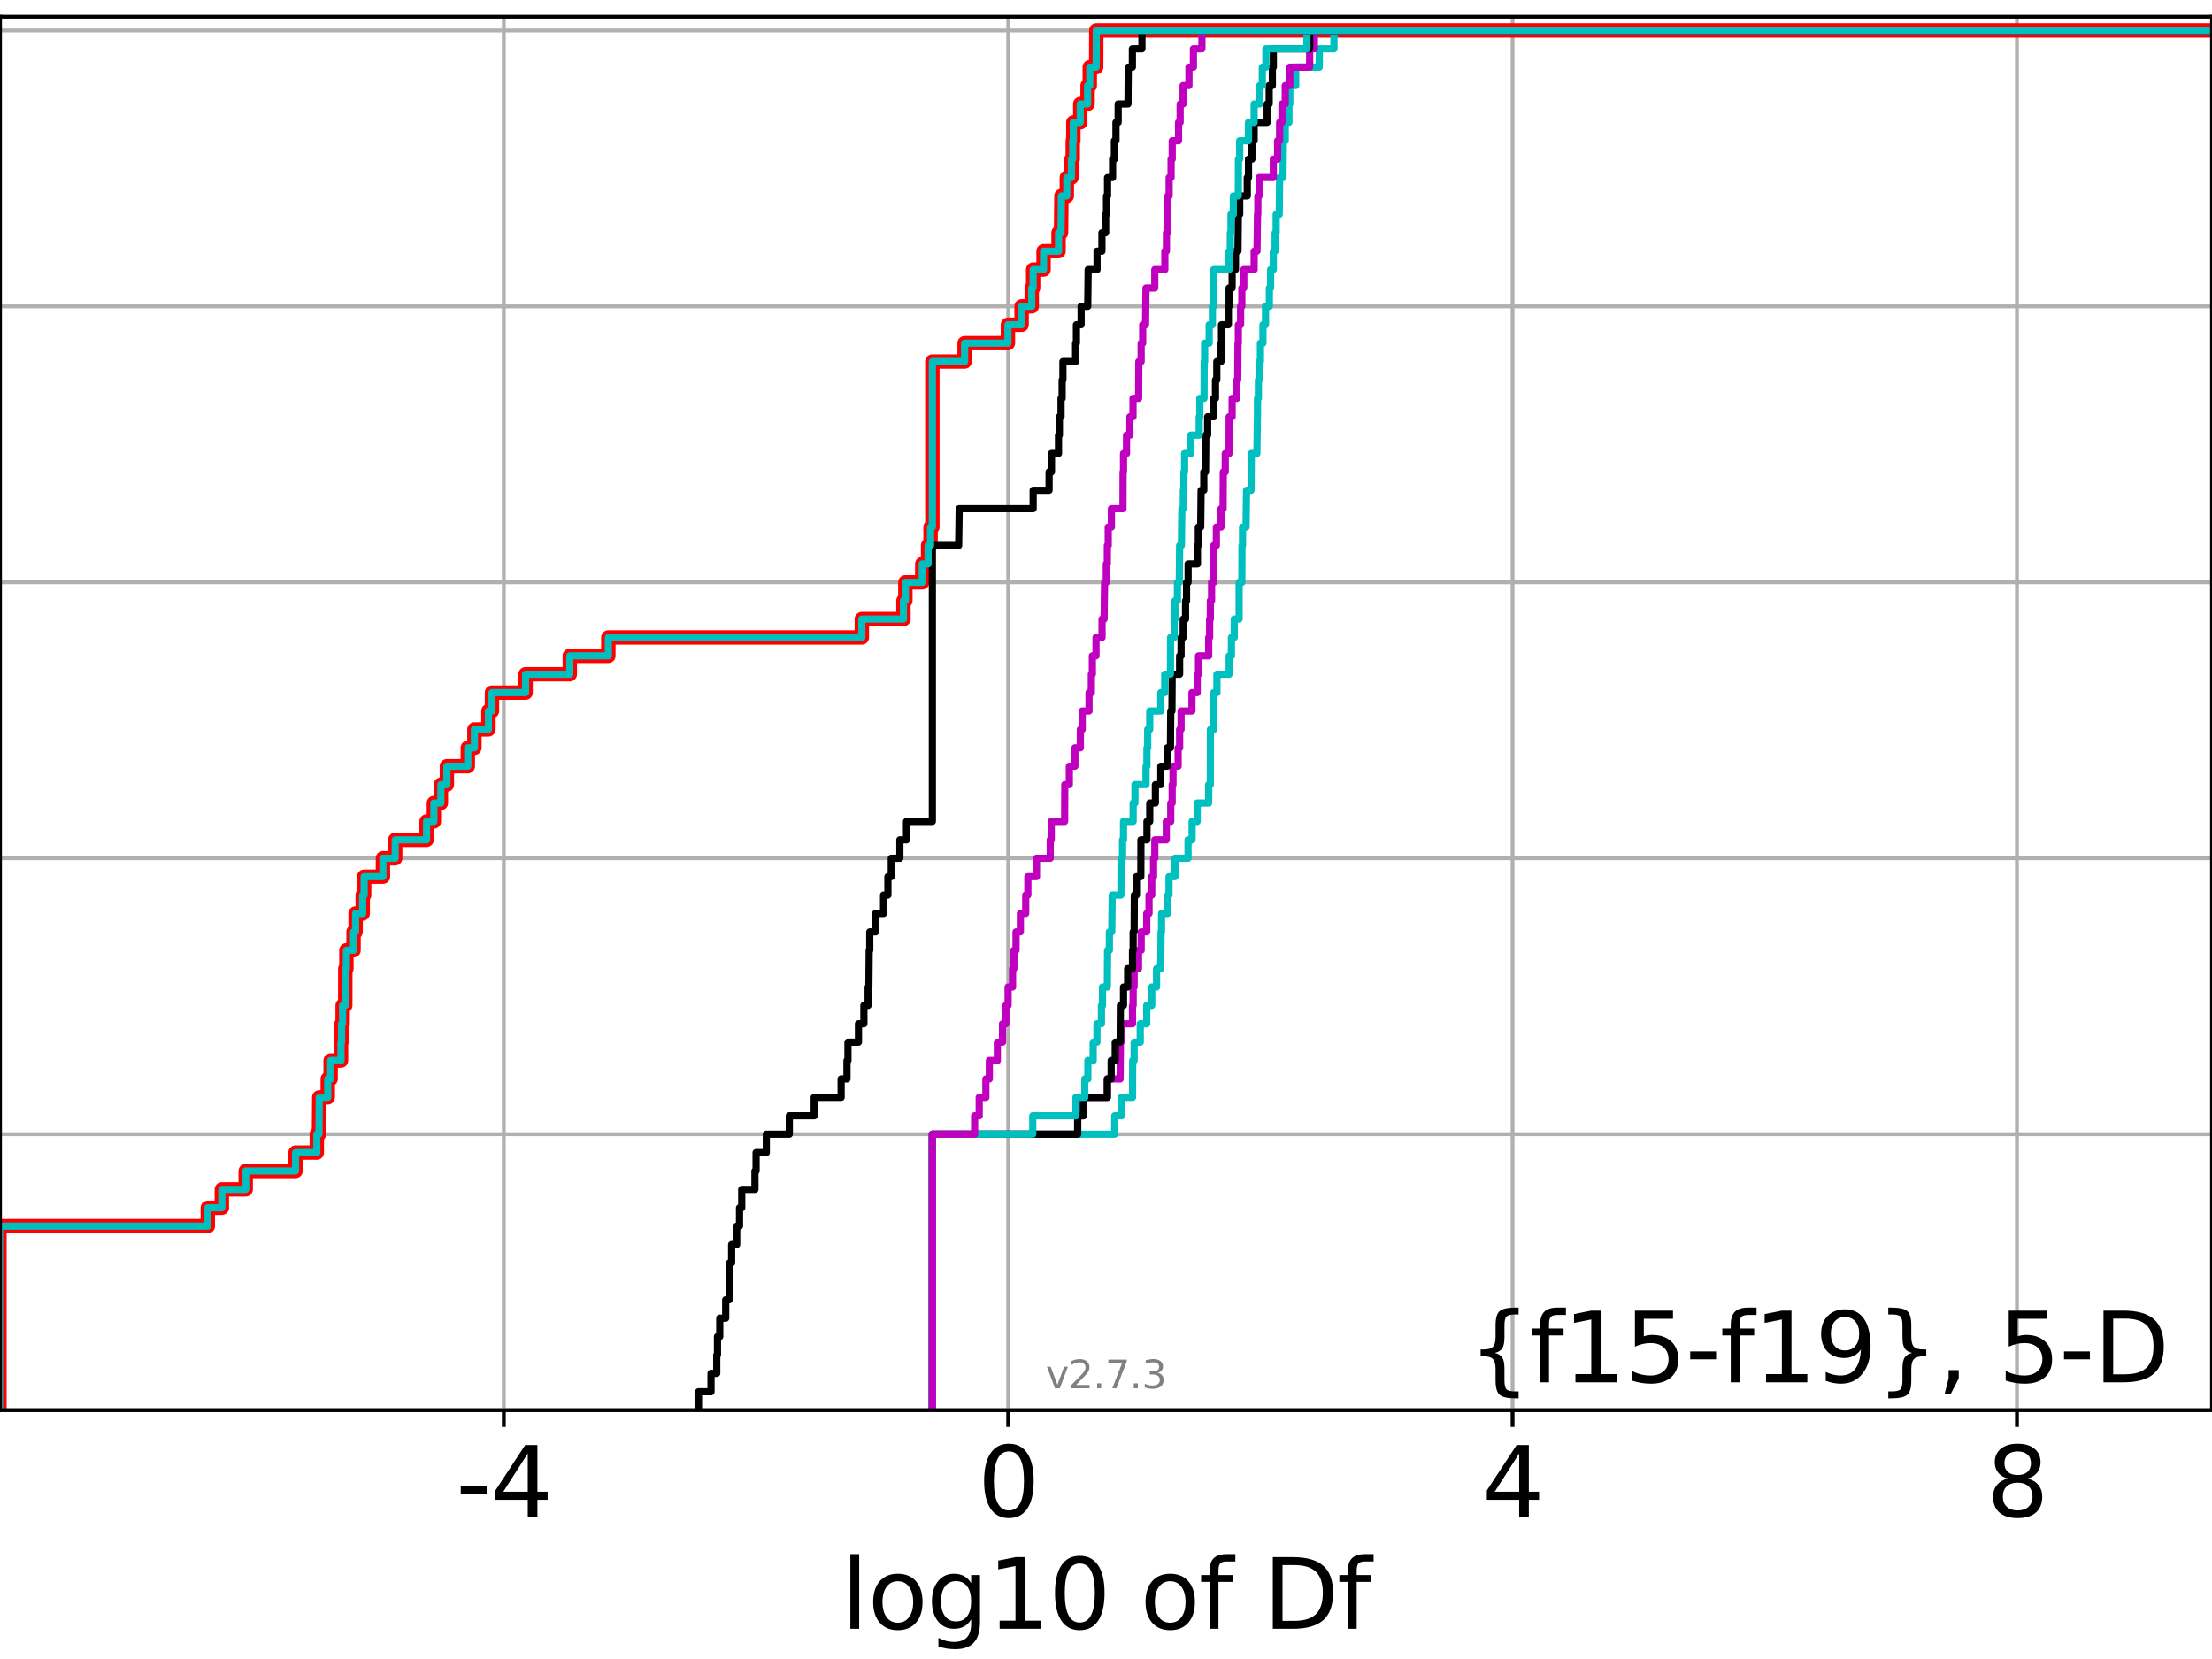 <?xml version="1.0" encoding="utf-8" standalone="no"?>
<!DOCTYPE svg PUBLIC "-//W3C//DTD SVG 1.1//EN"
  "http://www.w3.org/Graphics/SVG/1.1/DTD/svg11.dtd">
<svg xmlns:xlink="http://www.w3.org/1999/xlink" width="460.8pt" height="345.6pt" viewBox="0 0 460.8 345.6" xmlns="http://www.w3.org/2000/svg" version="1.1">
 <defs>
  <style type="text/css">*{stroke-linejoin: round; stroke-linecap: butt}</style>
 </defs>
 <g id="figure_1">
  <g id="patch_1">
   <path d="M 0 345.6 
L 460.8 345.6 
L 460.8 0 
L 0 0 
z
" style="fill: #ffffff"/>
  </g>
  <g id="axes_1">
   <g id="patch_2">
    <path d="M 0 293.76 
L 460.8 293.76 
L 460.8 3.456 
L 0 3.456 
z
" style="fill: #ffffff"/>
   </g>
   <g id="matplotlib.axis_1">
    <g id="xtick_1">
     <g id="line2d_1">
      <path d="M 104.957 293.76 
L 104.957 3.456 
" clip-path="url(#p72f7a9ac94)" style="fill: none; stroke: #b0b0b0; stroke-width: 0.8; stroke-linecap: square"/>
     </g>
     <g id="line2d_2">
      <defs>
       <path id="mafc6d2a5f9" d="M 0 0 
L 0 3.5 
" style="stroke: #000000; stroke-width: 0.8"/>
      </defs>
      <g>
       <use xlink:href="#mafc6d2a5f9" x="104.957" y="293.76" style="stroke: #000000; stroke-width: 0.8"/>
      </g>
     </g>
     <g id="text_1">
      <!-- -4 -->
      <g transform="translate(94.986 315.957) scale(0.2 -0.2)">
       <defs>
        <path id="DejaVuSans-2d" d="M 313 2009 
L 1997 2009 
L 1997 1497 
L 313 1497 
L 313 2009 
z
" transform="scale(0.016)"/>
        <path id="DejaVuSans-34" d="M 2419 4116 
L 825 1625 
L 2419 1625 
L 2419 4116 
z
M 2253 4666 
L 3047 4666 
L 3047 1625 
L 3713 1625 
L 3713 1100 
L 3047 1100 
L 3047 0 
L 2419 0 
L 2419 1100 
L 313 1100 
L 313 1709 
L 2253 4666 
z
" transform="scale(0.016)"/>
       </defs>
       <use xlink:href="#DejaVuSans-2d"/>
       <use xlink:href="#DejaVuSans-34" transform="translate(36.084 0)"/>
      </g>
     </g>
    </g>
    <g id="xtick_2">
     <g id="line2d_3">
      <path d="M 210.027 293.76 
L 210.027 3.456 
" clip-path="url(#p72f7a9ac94)" style="fill: none; stroke: #b0b0b0; stroke-width: 0.8; stroke-linecap: square"/>
     </g>
     <g id="line2d_4">
      <g>
       <use xlink:href="#mafc6d2a5f9" x="210.027" y="293.76" style="stroke: #000000; stroke-width: 0.8"/>
      </g>
     </g>
     <g id="text_2">
      <!-- 0 -->
      <g transform="translate(203.664 315.957) scale(0.2 -0.2)">
       <defs>
        <path id="DejaVuSans-30" d="M 2034 4250 
Q 1547 4250 1301 3770 
Q 1056 3291 1056 2328 
Q 1056 1369 1301 889 
Q 1547 409 2034 409 
Q 2525 409 2770 889 
Q 3016 1369 3016 2328 
Q 3016 3291 2770 3770 
Q 2525 4250 2034 4250 
z
M 2034 4750 
Q 2819 4750 3233 4129 
Q 3647 3509 3647 2328 
Q 3647 1150 3233 529 
Q 2819 -91 2034 -91 
Q 1250 -91 836 529 
Q 422 1150 422 2328 
Q 422 3509 836 4129 
Q 1250 4750 2034 4750 
z
" transform="scale(0.016)"/>
       </defs>
       <use xlink:href="#DejaVuSans-30"/>
      </g>
     </g>
    </g>
    <g id="xtick_3">
     <g id="line2d_5">
      <path d="M 315.097 293.76 
L 315.097 3.456 
" clip-path="url(#p72f7a9ac94)" style="fill: none; stroke: #b0b0b0; stroke-width: 0.8; stroke-linecap: square"/>
     </g>
     <g id="line2d_6">
      <g>
       <use xlink:href="#mafc6d2a5f9" x="315.097" y="293.76" style="stroke: #000000; stroke-width: 0.8"/>
      </g>
     </g>
     <g id="text_3">
      <!-- 4 -->
      <g transform="translate(308.734 315.957) scale(0.2 -0.2)">
       <use xlink:href="#DejaVuSans-34"/>
      </g>
     </g>
    </g>
    <g id="xtick_4">
     <g id="line2d_7">
      <path d="M 420.167 293.76 
L 420.167 3.456 
" clip-path="url(#p72f7a9ac94)" style="fill: none; stroke: #b0b0b0; stroke-width: 0.8; stroke-linecap: square"/>
     </g>
     <g id="line2d_8">
      <g>
       <use xlink:href="#mafc6d2a5f9" x="420.167" y="293.76" style="stroke: #000000; stroke-width: 0.8"/>
      </g>
     </g>
     <g id="text_4">
      <!-- 8 -->
      <g transform="translate(413.804 315.957) scale(0.2 -0.2)">
       <defs>
        <path id="DejaVuSans-38" d="M 2034 2216 
Q 1584 2216 1326 1975 
Q 1069 1734 1069 1313 
Q 1069 891 1326 650 
Q 1584 409 2034 409 
Q 2484 409 2743 651 
Q 3003 894 3003 1313 
Q 3003 1734 2745 1975 
Q 2488 2216 2034 2216 
z
M 1403 2484 
Q 997 2584 770 2862 
Q 544 3141 544 3541 
Q 544 4100 942 4425 
Q 1341 4750 2034 4750 
Q 2731 4750 3128 4425 
Q 3525 4100 3525 3541 
Q 3525 3141 3298 2862 
Q 3072 2584 2669 2484 
Q 3125 2378 3379 2068 
Q 3634 1759 3634 1313 
Q 3634 634 3220 271 
Q 2806 -91 2034 -91 
Q 1263 -91 848 271 
Q 434 634 434 1313 
Q 434 1759 690 2068 
Q 947 2378 1403 2484 
z
M 1172 3481 
Q 1172 3119 1398 2916 
Q 1625 2713 2034 2713 
Q 2441 2713 2670 2916 
Q 2900 3119 2900 3481 
Q 2900 3844 2670 4047 
Q 2441 4250 2034 4250 
Q 1625 4250 1398 4047 
Q 1172 3844 1172 3481 
z
" transform="scale(0.016)"/>
       </defs>
       <use xlink:href="#DejaVuSans-38"/>
      </g>
     </g>
    </g>
    <g id="text_5">
     <!-- log10 of Df -->
     <g transform="translate(175.214 339.313) scale(0.2 -0.2)">
      <defs>
       <path id="DejaVuSans-6c" d="M 603 4863 
L 1178 4863 
L 1178 0 
L 603 0 
L 603 4863 
z
" transform="scale(0.016)"/>
       <path id="DejaVuSans-6f" d="M 1959 3097 
Q 1497 3097 1228 2736 
Q 959 2375 959 1747 
Q 959 1119 1226 758 
Q 1494 397 1959 397 
Q 2419 397 2687 759 
Q 2956 1122 2956 1747 
Q 2956 2369 2687 2733 
Q 2419 3097 1959 3097 
z
M 1959 3584 
Q 2709 3584 3137 3096 
Q 3566 2609 3566 1747 
Q 3566 888 3137 398 
Q 2709 -91 1959 -91 
Q 1206 -91 779 398 
Q 353 888 353 1747 
Q 353 2609 779 3096 
Q 1206 3584 1959 3584 
z
" transform="scale(0.016)"/>
       <path id="DejaVuSans-67" d="M 2906 1791 
Q 2906 2416 2648 2759 
Q 2391 3103 1925 3103 
Q 1463 3103 1205 2759 
Q 947 2416 947 1791 
Q 947 1169 1205 825 
Q 1463 481 1925 481 
Q 2391 481 2648 825 
Q 2906 1169 2906 1791 
z
M 3481 434 
Q 3481 -459 3084 -895 
Q 2688 -1331 1869 -1331 
Q 1566 -1331 1297 -1286 
Q 1028 -1241 775 -1147 
L 775 -588 
Q 1028 -725 1275 -790 
Q 1522 -856 1778 -856 
Q 2344 -856 2625 -561 
Q 2906 -266 2906 331 
L 2906 616 
Q 2728 306 2450 153 
Q 2172 0 1784 0 
Q 1141 0 747 490 
Q 353 981 353 1791 
Q 353 2603 747 3093 
Q 1141 3584 1784 3584 
Q 2172 3584 2450 3431 
Q 2728 3278 2906 2969 
L 2906 3500 
L 3481 3500 
L 3481 434 
z
" transform="scale(0.016)"/>
       <path id="DejaVuSans-31" d="M 794 531 
L 1825 531 
L 1825 4091 
L 703 3866 
L 703 4441 
L 1819 4666 
L 2450 4666 
L 2450 531 
L 3481 531 
L 3481 0 
L 794 0 
L 794 531 
z
" transform="scale(0.016)"/>
       <path id="DejaVuSans-20" transform="scale(0.016)"/>
       <path id="DejaVuSans-66" d="M 2375 4863 
L 2375 4384 
L 1825 4384 
Q 1516 4384 1395 4259 
Q 1275 4134 1275 3809 
L 1275 3500 
L 2222 3500 
L 2222 3053 
L 1275 3053 
L 1275 0 
L 697 0 
L 697 3053 
L 147 3053 
L 147 3500 
L 697 3500 
L 697 3744 
Q 697 4328 969 4595 
Q 1241 4863 1831 4863 
L 2375 4863 
z
" transform="scale(0.016)"/>
       <path id="DejaVuSans-44" d="M 1259 4147 
L 1259 519 
L 2022 519 
Q 2988 519 3436 956 
Q 3884 1394 3884 2338 
Q 3884 3275 3436 3711 
Q 2988 4147 2022 4147 
L 1259 4147 
z
M 628 4666 
L 1925 4666 
Q 3281 4666 3915 4102 
Q 4550 3538 4550 2338 
Q 4550 1131 3912 565 
Q 3275 0 1925 0 
L 628 0 
L 628 4666 
z
" transform="scale(0.016)"/>
      </defs>
      <use xlink:href="#DejaVuSans-6c"/>
      <use xlink:href="#DejaVuSans-6f" transform="translate(27.783 0)"/>
      <use xlink:href="#DejaVuSans-67" transform="translate(88.965 0)"/>
      <use xlink:href="#DejaVuSans-31" transform="translate(152.441 0)"/>
      <use xlink:href="#DejaVuSans-30" transform="translate(216.064 0)"/>
      <use xlink:href="#DejaVuSans-20" transform="translate(279.688 0)"/>
      <use xlink:href="#DejaVuSans-6f" transform="translate(311.475 0)"/>
      <use xlink:href="#DejaVuSans-66" transform="translate(372.656 0)"/>
      <use xlink:href="#DejaVuSans-20" transform="translate(407.861 0)"/>
      <use xlink:href="#DejaVuSans-44" transform="translate(439.648 0)"/>
      <use xlink:href="#DejaVuSans-66" transform="translate(516.65 0)"/>
     </g>
    </g>
   </g>
   <g id="matplotlib.axis_2">
    <g id="ytick_1">
     <g id="line2d_9">
      <path d="M 0 293.76 
L 460.8 293.76 
" clip-path="url(#p72f7a9ac94)" style="fill: none; stroke: #b0b0b0; stroke-width: 0.8; stroke-linecap: square"/>
     </g>
     <g id="line2d_10">
      <defs>
       <path id="m5c1b2f1cfc" d="M 0 0 
L -3.5 0 
" style="stroke: #000000; stroke-width: 0.8"/>
      </defs>
      <g>
       <use xlink:href="#m5c1b2f1cfc" x="0" y="293.76" style="stroke: #000000; stroke-width: 0.8"/>
      </g>
     </g>
    </g>
    <g id="ytick_2">
     <g id="line2d_11">
      <path d="M 0 236.274 
L 460.8 236.274 
" clip-path="url(#p72f7a9ac94)" style="fill: none; stroke: #b0b0b0; stroke-width: 0.8; stroke-linecap: square"/>
     </g>
     <g id="line2d_12">
      <g>
       <use xlink:href="#m5c1b2f1cfc" x="0" y="236.274" style="stroke: #000000; stroke-width: 0.8"/>
      </g>
     </g>
    </g>
    <g id="ytick_3">
     <g id="line2d_13">
      <path d="M 0 178.788 
L 460.8 178.788 
" clip-path="url(#p72f7a9ac94)" style="fill: none; stroke: #b0b0b0; stroke-width: 0.8; stroke-linecap: square"/>
     </g>
     <g id="line2d_14">
      <g>
       <use xlink:href="#m5c1b2f1cfc" x="0" y="178.788" style="stroke: #000000; stroke-width: 0.8"/>
      </g>
     </g>
    </g>
    <g id="ytick_4">
     <g id="line2d_15">
      <path d="M 0 121.302 
L 460.8 121.302 
" clip-path="url(#p72f7a9ac94)" style="fill: none; stroke: #b0b0b0; stroke-width: 0.8; stroke-linecap: square"/>
     </g>
     <g id="line2d_16">
      <g>
       <use xlink:href="#m5c1b2f1cfc" x="0" y="121.302" style="stroke: #000000; stroke-width: 0.8"/>
      </g>
     </g>
    </g>
    <g id="ytick_5">
     <g id="line2d_17">
      <path d="M 0 63.816 
L 460.8 63.816 
" clip-path="url(#p72f7a9ac94)" style="fill: none; stroke: #b0b0b0; stroke-width: 0.8; stroke-linecap: square"/>
     </g>
     <g id="line2d_18">
      <g>
       <use xlink:href="#m5c1b2f1cfc" x="0" y="63.816" style="stroke: #000000; stroke-width: 0.8"/>
      </g>
     </g>
    </g>
    <g id="ytick_6">
     <g id="line2d_19">
      <path d="M 0 6.33 
L 460.8 6.33 
" clip-path="url(#p72f7a9ac94)" style="fill: none; stroke: #b0b0b0; stroke-width: 0.8; stroke-linecap: square"/>
     </g>
     <g id="line2d_20">
      <g>
       <use xlink:href="#m5c1b2f1cfc" x="0" y="6.33" style="stroke: #000000; stroke-width: 0.8"/>
      </g>
     </g>
    </g>
   </g>
   <g id="line2d_21">
    <path d="M -0.114 293.76 
L -0.114 255.436 
L 43.288 255.436 
L 43.288 251.604 
L 46.216 251.604 
L 46.216 247.771 
L 51.184 247.771 
L 51.184 243.939 
L 61.568 243.939 
L 61.568 240.106 
L 65.992 240.106 
L 65.992 236.274 
L 66.447 236.274 
L 66.508 228.609 
L 68.277 228.609 
L 68.277 224.777 
L 68.879 224.777 
L 68.879 220.944 
L 71.04 220.944 
L 71.04 217.112 
L 71.152 217.112 
L 71.152 213.28 
L 71.378 213.28 
L 71.378 209.447 
L 71.926 209.447 
L 71.938 201.782 
L 72.163 201.782 
L 72.163 197.95 
L 73.652 197.95 
L 73.652 194.118 
L 74.081 194.118 
L 74.081 190.285 
L 75.561 190.285 
L 75.561 186.453 
L 75.863 186.453 
L 75.863 182.621 
L 79.774 182.621 
L 79.774 178.788 
L 82.331 178.788 
L 82.331 174.956 
L 88.865 174.956 
L 88.865 171.123 
L 90.386 171.123 
L 90.386 167.291 
L 91.85 167.291 
L 91.85 163.459 
L 93.094 163.459 
L 93.094 159.626 
L 97.453 159.626 
L 97.453 155.794 
L 98.831 155.794 
L 98.831 151.961 
L 101.749 151.961 
L 101.749 148.129 
L 102.486 148.129 
L 102.486 144.297 
L 109.487 144.297 
L 109.487 140.464 
L 118.699 140.464 
L 118.699 136.632 
L 126.729 136.632 
L 126.729 132.799 
L 179.535 132.799 
L 179.535 128.967 
L 188.205 128.967 
L 188.205 125.135 
L 188.609 125.135 
L 188.609 121.302 
L 192.125 121.302 
L 192.125 117.47 
L 193.336 117.47 
L 193.336 113.637 
L 193.852 113.637 
L 193.852 109.805 
L 194.229 109.805 
L 194.229 75.313 
L 200.945 75.313 
L 200.945 71.481 
L 209.969 71.481 
L 209.969 67.649 
L 212.821 67.649 
L 212.821 63.816 
L 214.93 63.816 
L 214.93 59.984 
L 215.226 59.984 
L 215.226 56.151 
L 217.396 56.151 
L 217.396 52.319 
L 220.516 52.319 
L 220.516 48.487 
L 221.036 48.487 
L 221.117 40.822 
L 222.239 40.822 
L 222.239 36.989 
L 223.211 36.989 
L 223.211 33.157 
L 223.473 33.157 
L 223.473 29.325 
L 223.596 29.325 
L 223.596 25.492 
L 225.037 25.492 
L 225.037 21.66 
L 226.567 21.66 
L 226.567 17.827 
L 227.02 17.827 
L 227.02 13.995 
L 228.356 13.995 
L 228.381 6.33 
L 228.381 6.33 
L 460.8 6.33 
L 460.8 6.33 
" clip-path="url(#p72f7a9ac94)" style="fill: none; stroke: #ff0000; stroke-width: 3; stroke-linecap: square"/>
   </g>
   <g id="line2d_22">
    <path d="M 194.229 293.76 
L 194.229 236.274 
L 232.216 236.274 
L 232.216 232.442 
L 233.618 232.442 
L 233.618 228.609 
L 235.923 228.609 
L 235.962 220.944 
L 236.261 220.944 
L 236.261 217.112 
L 237.534 217.112 
L 237.534 213.28 
L 238.888 213.28 
L 238.888 209.447 
L 239.932 209.447 
L 239.932 205.615 
L 240.932 205.615 
L 240.932 201.782 
L 241.787 201.782 
L 241.876 194.118 
L 241.973 194.118 
L 241.973 190.285 
L 243.264 190.285 
L 243.264 186.453 
L 243.524 186.453 
L 243.524 182.621 
L 244.771 182.621 
L 244.771 178.788 
L 247.492 178.788 
L 247.492 174.956 
L 248.336 174.956 
L 248.336 171.123 
L 249.4 171.123 
L 249.4 167.291 
L 251.793 167.291 
L 251.793 163.459 
L 252.139 163.459 
L 252.155 151.961 
L 252.845 151.961 
L 252.853 144.297 
L 253.508 144.297 
L 253.508 140.464 
L 256.056 140.464 
L 256.056 136.632 
L 256.532 136.632 
L 256.532 132.799 
L 257.118 132.799 
L 257.118 128.967 
L 258.131 128.967 
L 258.134 121.302 
L 258.702 121.302 
L 258.727 113.637 
L 258.843 113.637 
L 258.843 109.805 
L 259.578 109.805 
L 259.677 102.14 
L 260.621 102.14 
L 260.679 94.475 
L 261.835 94.475 
L 261.94 86.811 
L 261.964 86.811 
L 261.964 82.978 
L 262.153 82.978 
L 262.153 79.146 
L 262.325 79.146 
L 262.325 75.313 
L 262.57 75.313 
L 262.57 71.481 
L 263.099 71.481 
L 263.099 67.649 
L 263.632 67.649 
L 263.632 63.816 
L 264.431 63.816 
L 264.431 59.984 
L 264.695 59.984 
L 264.695 56.151 
L 265.261 56.151 
L 265.261 52.319 
L 265.636 52.319 
L 265.636 48.487 
L 265.852 48.487 
L 265.852 44.654 
L 266.492 44.654 
L 266.573 36.989 
L 267.272 36.989 
L 267.342 29.325 
L 267.742 29.325 
L 267.742 25.492 
L 268.515 25.492 
L 268.515 21.66 
L 268.693 21.66 
L 268.693 17.827 
L 269.922 17.827 
L 269.922 13.995 
L 274.832 13.995 
L 274.832 10.163 
L 277.891 10.163 
L 277.891 6.33 
L 277.891 6.33 
L 460.8 6.33 
L 460.8 6.33 
" clip-path="url(#p72f7a9ac94)" style="fill: none; stroke: #00bfbf; stroke-width: 1.5; stroke-linecap: square"/>
   </g>
   <g id="line2d_23">
    <path d="M 194.229 293.76 
L 194.229 236.274 
L 224.501 236.274 
L 224.501 232.442 
L 225.671 232.442 
L 225.671 228.609 
L 230.677 228.609 
L 230.677 224.777 
L 233.344 224.777 
L 233.402 217.112 
L 233.554 217.112 
L 233.554 213.28 
L 235.923 213.28 
L 235.923 209.447 
L 236.057 209.447 
L 236.057 205.615 
L 236.261 205.615 
L 236.261 201.782 
L 237.172 201.782 
L 237.172 197.95 
L 237.726 197.95 
L 237.726 194.118 
L 238.888 194.118 
L 238.888 190.285 
L 239.363 190.285 
L 239.363 186.453 
L 239.932 186.453 
L 239.932 182.621 
L 240.305 182.621 
L 240.305 178.788 
L 240.565 178.788 
L 240.565 174.956 
L 242.96 174.956 
L 242.96 171.123 
L 243.886 171.123 
L 243.886 167.291 
L 244.184 167.291 
L 244.184 163.459 
L 244.355 163.459 
L 244.355 159.626 
L 245.423 159.626 
L 245.423 155.794 
L 245.736 155.794 
L 245.736 151.961 
L 246.038 151.961 
L 246.038 148.129 
L 248.302 148.129 
L 248.302 144.297 
L 249.4 144.297 
L 249.4 140.464 
L 249.676 140.464 
L 249.676 136.632 
L 251.793 136.632 
L 251.793 132.799 
L 251.987 132.799 
L 251.987 128.967 
L 252.139 128.967 
L 252.139 125.135 
L 252.396 125.135 
L 252.396 121.302 
L 252.845 121.302 
L 252.854 113.637 
L 253.393 113.637 
L 253.393 109.805 
L 254.355 109.805 
L 254.355 105.973 
L 254.796 105.973 
L 254.838 98.308 
L 255.245 98.308 
L 255.245 94.475 
L 256.041 94.475 
L 256.056 86.811 
L 256.678 86.811 
L 256.678 82.978 
L 257.66 82.978 
L 257.66 79.146 
L 257.841 79.146 
L 257.893 71.481 
L 257.968 71.481 
L 257.968 67.649 
L 258.441 67.649 
L 258.441 63.816 
L 258.702 63.816 
L 258.702 59.984 
L 259.109 59.984 
L 259.109 56.151 
L 261.265 56.151 
L 261.265 52.319 
L 261.865 52.319 
L 261.964 44.654 
L 262.033 44.654 
L 262.033 40.822 
L 262.301 40.822 
L 262.301 36.989 
L 265.261 36.989 
L 265.261 33.157 
L 266.152 33.157 
L 266.152 29.325 
L 266.573 29.325 
L 266.573 25.492 
L 267.062 25.492 
L 267.062 21.66 
L 267.742 21.66 
L 267.742 17.827 
L 268.693 17.827 
L 268.693 13.995 
L 272.825 13.995 
L 272.825 10.163 
L 273.807 10.163 
L 273.807 6.33 
L 273.807 6.33 
L 460.8 6.33 
L 460.8 6.33 
" clip-path="url(#p72f7a9ac94)" style="fill: none; stroke: #bf00bf; stroke-width: 1.5; stroke-linecap: square"/>
   </g>
   <g id="line2d_24">
    <path d="M 194.229 293.76 
L 194.229 236.274 
L 224.501 236.274 
L 224.501 232.442 
L 225.671 232.442 
L 225.671 228.609 
L 230.677 228.609 
L 230.677 224.777 
L 231.478 224.777 
L 231.478 220.944 
L 232.325 220.944 
L 232.325 217.112 
L 233.344 217.112 
L 233.402 209.447 
L 234.048 209.447 
L 234.048 205.615 
L 234.914 205.615 
L 234.914 201.782 
L 235.923 201.782 
L 235.923 197.95 
L 236.057 197.95 
L 236.057 194.118 
L 236.261 194.118 
L 236.304 186.453 
L 236.744 186.453 
L 236.744 182.621 
L 237.653 182.621 
L 237.678 174.956 
L 238.933 174.956 
L 238.933 171.123 
L 239.51 171.123 
L 239.51 167.291 
L 240.687 167.291 
L 240.687 163.459 
L 241.819 163.459 
L 241.819 159.626 
L 243.167 159.626 
L 243.167 155.794 
L 243.822 155.794 
L 243.886 148.129 
L 244.136 148.129 
L 244.184 140.464 
L 245.736 140.464 
L 245.736 136.632 
L 246.038 136.632 
L 246.038 132.799 
L 246.479 132.799 
L 246.479 128.967 
L 246.972 128.967 
L 246.972 125.135 
L 247.18 125.135 
L 247.18 121.302 
L 247.506 121.302 
L 247.506 117.47 
L 249.45 117.47 
L 249.45 113.637 
L 249.633 113.637 
L 249.633 109.805 
L 250.126 109.805 
L 250.211 102.14 
L 250.774 102.14 
L 250.774 98.308 
L 251.135 98.308 
L 251.198 90.643 
L 251.573 90.643 
L 251.573 86.811 
L 252.854 86.811 
L 252.854 82.978 
L 253.207 82.978 
L 253.207 79.146 
L 253.487 79.146 
L 253.487 75.313 
L 254.355 75.313 
L 254.355 71.481 
L 254.469 71.481 
L 254.469 67.649 
L 255.897 67.649 
L 255.897 63.816 
L 256.041 63.816 
L 256.041 59.984 
L 256.678 59.984 
L 256.678 56.151 
L 257.369 56.151 
L 257.369 52.319 
L 257.893 52.319 
L 257.968 44.654 
L 258.251 44.654 
L 258.251 40.822 
L 259.832 40.822 
L 259.832 36.989 
L 260.087 36.989 
L 260.087 33.157 
L 260.796 33.157 
L 260.796 29.325 
L 261.265 29.325 
L 261.265 25.492 
L 263.966 25.492 
L 263.966 21.66 
L 264.396 21.66 
L 264.396 17.827 
L 265.055 17.827 
L 265.055 13.995 
L 265.261 13.995 
L 265.261 10.163 
L 272.825 10.163 
L 272.825 6.33 
L 272.825 6.33 
L 460.8 6.33 
L 460.8 6.33 
" clip-path="url(#p72f7a9ac94)" style="fill: none; stroke: #000000; stroke-width: 1.5; stroke-linecap: square"/>
   </g>
   <g id="line2d_25">
    <path d="M 194.229 293.76 
L 194.229 236.274 
L 215.142 236.274 
L 215.142 232.442 
L 224.143 232.442 
L 224.143 228.609 
L 225.98 228.609 
L 225.98 224.777 
L 226.623 224.777 
L 226.623 220.944 
L 227.728 220.944 
L 227.728 217.112 
L 228.517 217.112 
L 228.517 213.28 
L 229.448 213.28 
L 229.448 209.447 
L 229.671 209.447 
L 229.671 205.615 
L 230.677 205.615 
L 230.73 197.95 
L 231.105 197.95 
L 231.105 194.118 
L 231.605 194.118 
L 231.688 186.453 
L 233.509 186.453 
L 233.535 178.788 
L 233.846 178.788 
L 233.846 174.956 
L 234.048 174.956 
L 234.048 171.123 
L 236.057 171.123 
L 236.057 167.291 
L 236.428 167.291 
L 236.428 163.459 
L 238.737 163.459 
L 238.737 159.626 
L 238.927 159.626 
L 238.927 155.794 
L 239.084 155.794 
L 239.084 151.961 
L 239.51 151.961 
L 239.51 148.129 
L 241.819 148.129 
L 241.819 144.297 
L 242.634 144.297 
L 242.634 140.464 
L 243.822 140.464 
L 243.847 132.799 
L 244.609 132.799 
L 244.609 128.967 
L 244.778 128.967 
L 244.778 125.135 
L 245.283 125.135 
L 245.283 121.302 
L 245.664 121.302 
L 245.736 113.637 
L 246.101 113.637 
L 246.202 105.973 
L 246.506 105.973 
L 246.506 102.14 
L 246.628 102.14 
L 246.628 98.308 
L 246.775 98.308 
L 246.775 94.475 
L 248.047 94.475 
L 248.047 90.643 
L 249.815 90.643 
L 249.815 86.811 
L 249.942 86.811 
L 249.942 82.978 
L 250.824 82.978 
L 250.848 75.313 
L 250.949 75.313 
L 250.949 71.481 
L 251.894 71.481 
L 251.894 67.649 
L 252.568 67.649 
L 252.568 63.816 
L 252.827 63.816 
L 252.854 56.151 
L 256.041 56.151 
L 256.041 52.319 
L 256.302 52.319 
L 256.302 48.487 
L 256.441 48.487 
L 256.441 44.654 
L 256.924 44.654 
L 256.924 40.822 
L 257.968 40.822 
L 257.993 33.157 
L 258.251 33.157 
L 258.251 29.325 
L 260.087 29.325 
L 260.087 25.492 
L 261.265 25.492 
L 261.265 21.66 
L 262.434 21.66 
L 262.434 17.827 
L 262.966 17.827 
L 262.966 13.995 
L 263.714 13.995 
L 263.714 10.163 
L 272.257 10.163 
L 272.257 6.33 
L 272.257 6.33 
L 460.8 6.33 
L 460.8 6.33 
" clip-path="url(#p72f7a9ac94)" style="fill: none; stroke: #00bfbf; stroke-width: 1.5; stroke-linecap: square"/>
   </g>
   <g id="line2d_26">
    <path d="M 194.229 293.76 
L 194.229 236.274 
L 203.032 236.274 
L 203.032 232.442 
L 203.986 232.442 
L 203.986 228.609 
L 205.374 228.609 
L 205.374 224.777 
L 206.098 224.777 
L 206.098 220.944 
L 207.77 220.944 
L 207.77 217.112 
L 208.844 217.112 
L 208.844 213.28 
L 209.544 213.28 
L 209.544 209.447 
L 210.005 209.447 
L 210.005 205.615 
L 210.935 205.615 
L 210.935 201.782 
L 211.213 201.782 
L 211.213 197.95 
L 211.662 197.95 
L 211.662 194.118 
L 212.566 194.118 
L 212.566 190.285 
L 213.678 190.285 
L 213.678 186.453 
L 214.126 186.453 
L 214.126 182.621 
L 215.925 182.621 
L 215.925 178.788 
L 218.783 178.788 
L 218.783 174.956 
L 218.993 174.956 
L 218.993 171.123 
L 221.781 171.123 
L 221.814 163.459 
L 222.761 163.459 
L 222.761 159.626 
L 223.926 159.626 
L 223.926 155.794 
L 225.057 155.794 
L 225.057 151.961 
L 225.449 151.961 
L 225.449 148.129 
L 226.868 148.129 
L 226.868 144.297 
L 227.347 144.297 
L 227.347 140.464 
L 227.558 140.464 
L 227.558 136.632 
L 228.324 136.632 
L 228.324 132.799 
L 229.579 132.799 
L 229.579 128.967 
L 230.007 128.967 
L 230.103 121.302 
L 230.463 121.302 
L 230.463 117.47 
L 230.677 117.47 
L 230.677 113.637 
L 230.864 113.637 
L 230.864 109.805 
L 231.523 109.805 
L 231.523 105.973 
L 233.936 105.973 
L 233.956 98.308 
L 234.049 98.308 
L 234.049 94.475 
L 234.677 94.475 
L 234.677 90.643 
L 235.378 90.643 
L 235.378 86.811 
L 236.026 86.811 
L 236.026 82.978 
L 237.195 82.978 
L 237.232 75.313 
L 237.721 75.313 
L 237.721 71.481 
L 238.042 71.481 
L 238.042 67.649 
L 238.635 67.649 
L 238.728 59.984 
L 240.561 59.984 
L 240.561 56.151 
L 242.657 56.151 
L 242.657 52.319 
L 242.993 52.319 
L 242.993 48.487 
L 243.276 48.487 
L 243.28 40.822 
L 243.553 40.822 
L 243.553 36.989 
L 243.956 36.989 
L 243.956 33.157 
L 244.196 33.157 
L 244.196 29.325 
L 245.515 29.325 
L 245.515 25.492 
L 245.845 25.492 
L 245.845 21.66 
L 246.457 21.66 
L 246.457 17.827 
L 247.683 17.827 
L 247.683 13.995 
L 248.61 13.995 
L 248.61 10.163 
L 250.382 10.163 
L 250.382 6.33 
L 250.382 6.33 
L 460.8 6.33 
L 460.8 6.33 
" clip-path="url(#p72f7a9ac94)" style="fill: none; stroke: #bf00bf; stroke-width: 1.5; stroke-linecap: square"/>
   </g>
   <g id="line2d_27">
    <path d="M 145.515 293.76 
L 145.515 289.928 
L 148.117 289.928 
L 148.117 286.095 
L 149.309 286.095 
L 149.309 282.263 
L 149.461 282.263 
L 149.461 278.43 
L 149.938 278.43 
L 149.938 274.598 
L 151.174 274.598 
L 151.174 270.766 
L 151.919 270.766 
L 151.949 263.101 
L 152.41 263.101 
L 152.41 259.268 
L 153.47 259.268 
L 153.47 255.436 
L 154.055 255.436 
L 154.055 251.604 
L 154.519 251.604 
L 154.519 247.771 
L 157.267 247.771 
L 157.267 243.939 
L 157.508 243.939 
L 157.508 240.106 
L 159.637 240.106 
L 159.637 236.274 
L 164.427 236.274 
L 164.427 232.442 
L 169.61 232.442 
L 169.61 228.609 
L 175.224 228.609 
L 175.224 224.777 
L 176.44 224.777 
L 176.44 220.944 
L 176.643 220.944 
L 176.643 217.112 
L 178.835 217.112 
L 178.835 213.28 
L 179.965 213.28 
L 179.965 209.447 
L 180.845 209.447 
L 180.845 205.615 
L 181.001 205.615 
L 181.068 197.95 
L 181.185 197.95 
L 181.185 194.118 
L 182.4 194.118 
L 182.4 190.285 
L 184.066 190.285 
L 184.066 186.453 
L 184.969 186.453 
L 184.969 182.621 
L 185.673 182.621 
L 185.673 178.788 
L 187.458 178.788 
L 187.458 174.956 
L 188.842 174.956 
L 188.842 171.123 
L 194.229 171.123 
L 194.229 113.637 
L 199.706 113.637 
L 199.816 105.973 
L 215.226 105.973 
L 215.226 102.14 
L 218.546 102.14 
L 218.546 98.308 
L 219.042 98.308 
L 219.042 94.475 
L 220.506 94.475 
L 220.506 90.643 
L 220.688 90.643 
L 220.688 86.811 
L 221.036 86.811 
L 221.036 82.978 
L 221.264 82.978 
L 221.264 79.146 
L 221.428 79.146 
L 221.428 75.313 
L 224.069 75.313 
L 224.069 71.481 
L 224.236 71.481 
L 224.236 67.649 
L 225.218 67.649 
L 225.218 63.816 
L 226.592 63.816 
L 226.686 56.151 
L 228.537 56.151 
L 228.537 52.319 
L 229.554 52.319 
L 229.554 48.487 
L 230.326 48.487 
L 230.326 44.654 
L 230.505 44.654 
L 230.505 40.822 
L 230.721 40.822 
L 230.721 36.989 
L 231.772 36.989 
L 231.772 33.157 
L 232.149 33.157 
L 232.149 29.325 
L 232.476 29.325 
L 232.476 25.492 
L 232.936 25.492 
L 232.936 21.66 
L 234.982 21.66 
L 235.04 13.995 
L 235.897 13.995 
L 235.897 10.163 
L 237.888 10.163 
L 237.888 6.33 
L 237.888 6.33 
L 460.8 6.33 
L 460.8 6.33 
" clip-path="url(#p72f7a9ac94)" style="fill: none; stroke: #000000; stroke-width: 1.5; stroke-linecap: square"/>
   </g>
   <g id="line2d_28">
    <path d="M -0.114 293.76 
L -0.114 255.436 
L 43.288 255.436 
L 43.288 251.604 
L 46.216 251.604 
L 46.216 247.771 
L 51.184 247.771 
L 51.184 243.939 
L 61.568 243.939 
L 61.568 240.106 
L 65.992 240.106 
L 65.992 236.274 
L 66.447 236.274 
L 66.508 228.609 
L 68.277 228.609 
L 68.277 224.777 
L 68.879 224.777 
L 68.879 220.944 
L 71.04 220.944 
L 71.04 217.112 
L 71.152 217.112 
L 71.152 213.28 
L 71.378 213.28 
L 71.378 209.447 
L 71.926 209.447 
L 71.938 201.782 
L 72.163 201.782 
L 72.163 197.95 
L 73.652 197.95 
L 73.652 194.118 
L 74.081 194.118 
L 74.081 190.285 
L 75.561 190.285 
L 75.561 186.453 
L 75.863 186.453 
L 75.863 182.621 
L 79.774 182.621 
L 79.774 178.788 
L 82.331 178.788 
L 82.331 174.956 
L 88.865 174.956 
L 88.865 171.123 
L 90.386 171.123 
L 90.386 167.291 
L 91.85 167.291 
L 91.85 163.459 
L 93.094 163.459 
L 93.094 159.626 
L 97.453 159.626 
L 97.453 155.794 
L 98.831 155.794 
L 98.831 151.961 
L 101.749 151.961 
L 101.749 148.129 
L 102.486 148.129 
L 102.486 144.297 
L 109.487 144.297 
L 109.487 140.464 
L 118.699 140.464 
L 118.699 136.632 
L 126.729 136.632 
L 126.729 132.799 
L 179.535 132.799 
L 179.535 128.967 
L 188.205 128.967 
L 188.205 125.135 
L 188.609 125.135 
L 188.609 121.302 
L 192.125 121.302 
L 192.125 117.47 
L 193.336 117.47 
L 193.336 113.637 
L 193.852 113.637 
L 193.852 109.805 
L 194.229 109.805 
L 194.229 75.313 
L 200.945 75.313 
L 200.945 71.481 
L 209.969 71.481 
L 209.969 67.649 
L 212.821 67.649 
L 212.821 63.816 
L 214.93 63.816 
L 214.93 59.984 
L 215.226 59.984 
L 215.226 56.151 
L 217.396 56.151 
L 217.396 52.319 
L 220.516 52.319 
L 220.516 48.487 
L 221.036 48.487 
L 221.117 40.822 
L 222.239 40.822 
L 222.239 36.989 
L 223.211 36.989 
L 223.211 33.157 
L 223.473 33.157 
L 223.473 29.325 
L 223.596 29.325 
L 223.596 25.492 
L 225.037 25.492 
L 225.037 21.66 
L 226.567 21.66 
L 226.567 17.827 
L 227.02 17.827 
L 227.02 13.995 
L 228.356 13.995 
L 228.381 6.33 
L 228.381 6.33 
L 460.8 6.33 
L 460.8 6.33 
" clip-path="url(#p72f7a9ac94)" style="fill: none; stroke: #00bfbf; stroke-width: 1.5; stroke-linecap: square"/>
   </g>
   <g id="patch_3">
    <path d="M 0 293.76 
L 0 3.456 
" style="fill: none; stroke: #000000; stroke-width: 0.8; stroke-linejoin: miter; stroke-linecap: square"/>
   </g>
   <g id="patch_4">
    <path d="M 460.8 293.76 
L 460.8 3.456 
" style="fill: none; stroke: #000000; stroke-width: 0.8; stroke-linejoin: miter; stroke-linecap: square"/>
   </g>
   <g id="patch_5">
    <path d="M 0 293.76 
L 460.8 293.76 
" style="fill: none; stroke: #000000; stroke-width: 0.8; stroke-linejoin: miter; stroke-linecap: square"/>
   </g>
   <g id="patch_6">
    <path d="M 0 3.456 
L 460.8 3.456 
" style="fill: none; stroke: #000000; stroke-width: 0.8; stroke-linejoin: miter; stroke-linecap: square"/>
   </g>
   <g id="text_6">
    <!-- {f15-f19}, 5-D -->
    <g transform="translate(305.884 287.954) scale(0.2 -0.2)">
     <defs>
      <path id="DejaVuSans-7b" d="M 3272 -594 
L 3272 -1044 
L 3078 -1044 
Q 2300 -1044 2036 -812 
Q 1772 -581 1772 109 
L 1772 856 
Q 1772 1328 1603 1509 
Q 1434 1691 991 1691 
L 800 1691 
L 800 2138 
L 991 2138 
Q 1438 2138 1605 2317 
Q 1772 2497 1772 2963 
L 1772 3713 
Q 1772 4403 2036 4633 
Q 2300 4863 3078 4863 
L 3272 4863 
L 3272 4416 
L 3059 4416 
Q 2619 4416 2484 4278 
Q 2350 4141 2350 3700 
L 2350 2925 
Q 2350 2434 2208 2212 
Q 2066 1991 1722 1913 
Q 2069 1828 2209 1606 
Q 2350 1384 2350 897 
L 2350 122 
Q 2350 -319 2484 -456 
Q 2619 -594 3059 -594 
L 3272 -594 
z
" transform="scale(0.016)"/>
      <path id="DejaVuSans-35" d="M 691 4666 
L 3169 4666 
L 3169 4134 
L 1269 4134 
L 1269 2991 
Q 1406 3038 1543 3061 
Q 1681 3084 1819 3084 
Q 2600 3084 3056 2656 
Q 3513 2228 3513 1497 
Q 3513 744 3044 326 
Q 2575 -91 1722 -91 
Q 1428 -91 1123 -41 
Q 819 9 494 109 
L 494 744 
Q 775 591 1075 516 
Q 1375 441 1709 441 
Q 2250 441 2565 725 
Q 2881 1009 2881 1497 
Q 2881 1984 2565 2268 
Q 2250 2553 1709 2553 
Q 1456 2553 1204 2497 
Q 953 2441 691 2322 
L 691 4666 
z
" transform="scale(0.016)"/>
      <path id="DejaVuSans-39" d="M 703 97 
L 703 672 
Q 941 559 1184 500 
Q 1428 441 1663 441 
Q 2288 441 2617 861 
Q 2947 1281 2994 2138 
Q 2813 1869 2534 1725 
Q 2256 1581 1919 1581 
Q 1219 1581 811 2004 
Q 403 2428 403 3163 
Q 403 3881 828 4315 
Q 1253 4750 1959 4750 
Q 2769 4750 3195 4129 
Q 3622 3509 3622 2328 
Q 3622 1225 3098 567 
Q 2575 -91 1691 -91 
Q 1453 -91 1209 -44 
Q 966 3 703 97 
z
M 1959 2075 
Q 2384 2075 2632 2365 
Q 2881 2656 2881 3163 
Q 2881 3666 2632 3958 
Q 2384 4250 1959 4250 
Q 1534 4250 1286 3958 
Q 1038 3666 1038 3163 
Q 1038 2656 1286 2365 
Q 1534 2075 1959 2075 
z
" transform="scale(0.016)"/>
      <path id="DejaVuSans-7d" d="M 800 -594 
L 1019 -594 
Q 1456 -594 1589 -459 
Q 1722 -325 1722 122 
L 1722 897 
Q 1722 1384 1862 1606 
Q 2003 1828 2350 1913 
Q 2003 1991 1862 2212 
Q 1722 2434 1722 2925 
L 1722 3700 
Q 1722 4144 1589 4280 
Q 1456 4416 1019 4416 
L 800 4416 
L 800 4863 
L 997 4863 
Q 1775 4863 2036 4633 
Q 2297 4403 2297 3713 
L 2297 2963 
Q 2297 2497 2465 2317 
Q 2634 2138 3078 2138 
L 3272 2138 
L 3272 1691 
L 3078 1691 
Q 2634 1691 2465 1509 
Q 2297 1328 2297 856 
L 2297 109 
Q 2297 -581 2036 -812 
Q 1775 -1044 997 -1044 
L 800 -1044 
L 800 -594 
z
" transform="scale(0.016)"/>
      <path id="DejaVuSans-2c" d="M 750 794 
L 1409 794 
L 1409 256 
L 897 -744 
L 494 -744 
L 750 256 
L 750 794 
z
" transform="scale(0.016)"/>
     </defs>
     <use xlink:href="#DejaVuSans-7b"/>
     <use xlink:href="#DejaVuSans-66" transform="translate(63.623 0)"/>
     <use xlink:href="#DejaVuSans-31" transform="translate(98.828 0)"/>
     <use xlink:href="#DejaVuSans-35" transform="translate(162.451 0)"/>
     <use xlink:href="#DejaVuSans-2d" transform="translate(226.074 0)"/>
     <use xlink:href="#DejaVuSans-66" transform="translate(262.158 0)"/>
     <use xlink:href="#DejaVuSans-31" transform="translate(297.363 0)"/>
     <use xlink:href="#DejaVuSans-39" transform="translate(360.986 0)"/>
     <use xlink:href="#DejaVuSans-7d" transform="translate(424.609 0)"/>
     <use xlink:href="#DejaVuSans-2c" transform="translate(488.232 0)"/>
     <use xlink:href="#DejaVuSans-20" transform="translate(520.02 0)"/>
     <use xlink:href="#DejaVuSans-35" transform="translate(551.807 0)"/>
     <use xlink:href="#DejaVuSans-2d" transform="translate(615.43 0)"/>
     <use xlink:href="#DejaVuSans-44" transform="translate(651.514 0)"/>
    </g>
   </g>
   <g id="text_7">
    <!-- v2.7.3 -->
    <g style="fill: #808080" transform="translate(217.855 289.193) scale(0.08 -0.08)">
     <defs>
      <path id="DejaVuSans-76" d="M 191 3500 
L 800 3500 
L 1894 563 
L 2988 3500 
L 3597 3500 
L 2284 0 
L 1503 0 
L 191 3500 
z
" transform="scale(0.016)"/>
      <path id="DejaVuSans-32" d="M 1228 531 
L 3431 531 
L 3431 0 
L 469 0 
L 469 531 
Q 828 903 1448 1529 
Q 2069 2156 2228 2338 
Q 2531 2678 2651 2914 
Q 2772 3150 2772 3378 
Q 2772 3750 2511 3984 
Q 2250 4219 1831 4219 
Q 1534 4219 1204 4116 
Q 875 4013 500 3803 
L 500 4441 
Q 881 4594 1212 4672 
Q 1544 4750 1819 4750 
Q 2544 4750 2975 4387 
Q 3406 4025 3406 3419 
Q 3406 3131 3298 2873 
Q 3191 2616 2906 2266 
Q 2828 2175 2409 1742 
Q 1991 1309 1228 531 
z
" transform="scale(0.016)"/>
      <path id="DejaVuSans-2e" d="M 684 794 
L 1344 794 
L 1344 0 
L 684 0 
L 684 794 
z
" transform="scale(0.016)"/>
      <path id="DejaVuSans-37" d="M 525 4666 
L 3525 4666 
L 3525 4397 
L 1831 0 
L 1172 0 
L 2766 4134 
L 525 4134 
L 525 4666 
z
" transform="scale(0.016)"/>
      <path id="DejaVuSans-33" d="M 2597 2516 
Q 3050 2419 3304 2112 
Q 3559 1806 3559 1356 
Q 3559 666 3084 287 
Q 2609 -91 1734 -91 
Q 1441 -91 1130 -33 
Q 819 25 488 141 
L 488 750 
Q 750 597 1062 519 
Q 1375 441 1716 441 
Q 2309 441 2620 675 
Q 2931 909 2931 1356 
Q 2931 1769 2642 2001 
Q 2353 2234 1838 2234 
L 1294 2234 
L 1294 2753 
L 1863 2753 
Q 2328 2753 2575 2939 
Q 2822 3125 2822 3475 
Q 2822 3834 2567 4026 
Q 2313 4219 1838 4219 
Q 1578 4219 1281 4162 
Q 984 4106 628 3988 
L 628 4550 
Q 988 4650 1302 4700 
Q 1616 4750 1894 4750 
Q 2613 4750 3031 4423 
Q 3450 4097 3450 3541 
Q 3450 3153 3228 2886 
Q 3006 2619 2597 2516 
z
" transform="scale(0.016)"/>
     </defs>
     <use xlink:href="#DejaVuSans-76"/>
     <use xlink:href="#DejaVuSans-32" transform="translate(59.18 0)"/>
     <use xlink:href="#DejaVuSans-2e" transform="translate(122.803 0)"/>
     <use xlink:href="#DejaVuSans-37" transform="translate(154.59 0)"/>
     <use xlink:href="#DejaVuSans-2e" transform="translate(218.213 0)"/>
     <use xlink:href="#DejaVuSans-33" transform="translate(250 0)"/>
    </g>
   </g>
  </g>
 </g>
 <defs>
  <clipPath id="p72f7a9ac94">
   <rect x="0" y="3.456" width="460.8" height="290.304"/>
  </clipPath>
 </defs>
</svg>
